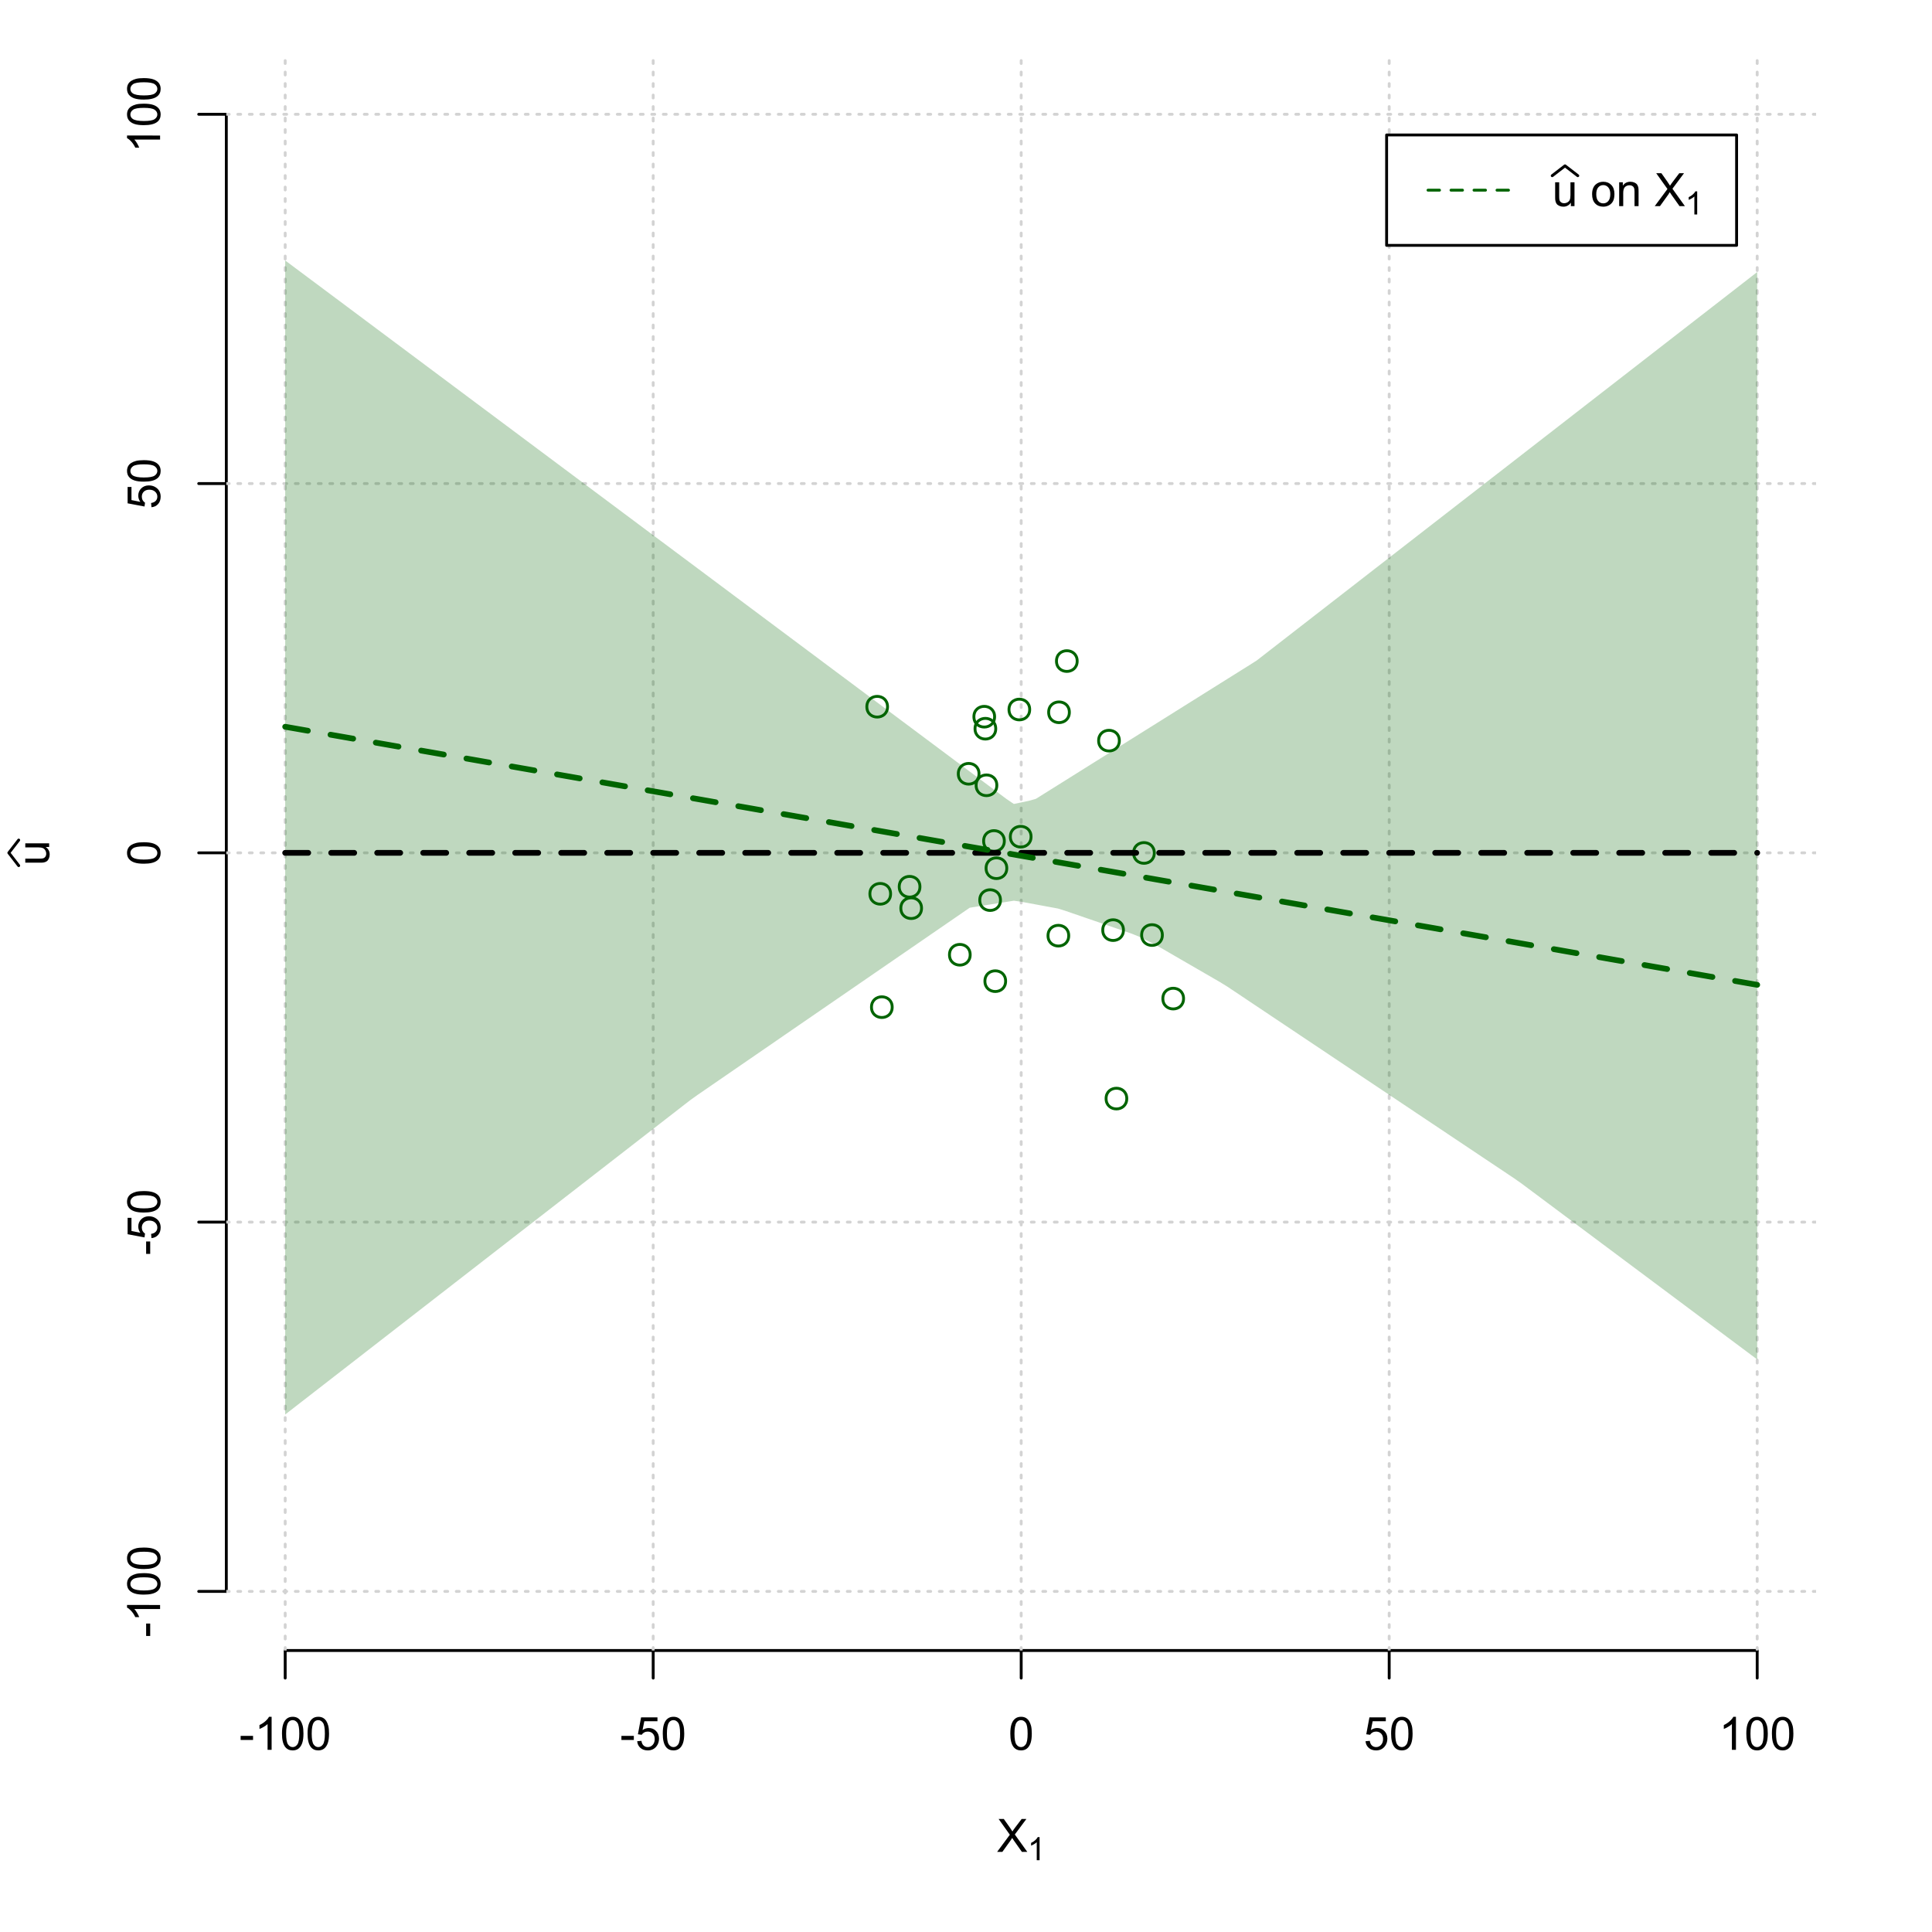 <?xml version="1.0" encoding="UTF-8"?>
<svg xmlns="http://www.w3.org/2000/svg" xmlns:xlink="http://www.w3.org/1999/xlink" width="504pt" height="504pt" viewBox="0 0 504 504" version="1.1">
<defs>
<g>
<symbol overflow="visible" id="glyph0-0">
<path style="stroke:none;" d="M 1.5 0 L 1.5 -7.5 L 7.5 -7.5 L 7.5 0 Z M 1.688 -0.188 L 7.312 -0.188 L 7.312 -7.312 L 1.688 -7.312 Z M 1.688 -0.188 "/>
</symbol>
<symbol overflow="visible" id="glyph0-1">
<path style="stroke:none;" d="M 0.055 0 L 3.375 -4.477 L 0.445 -8.59 L 1.797 -8.59 L 3.359 -6.387 C 3.68 -5.93 3.91 -5.578 4.047 -5.332 C 4.238 -5.645 4.465 -5.969 4.727 -6.312 L 6.457 -8.59 L 7.695 -8.59 L 4.676 -4.539 L 7.93 0 L 6.523 0 L 4.359 -3.062 C 4.238 -3.238 4.113 -3.43 3.984 -3.641 C 3.789 -3.324 3.652 -3.109 3.574 -2.992 L 1.418 0 Z M 0.055 0 "/>
</symbol>
<symbol overflow="visible" id="glyph0-2">
<path style="stroke:none;" d="M 0.383 -2.578 L 0.383 -3.641 L 3.621 -3.641 L 3.621 -2.578 Z M 0.383 -2.578 "/>
</symbol>
<symbol overflow="visible" id="glyph0-3">
<path style="stroke:none;" d="M 4.469 0 L 3.414 0 L 3.414 -6.719 C 3.16 -6.477 2.828 -6.234 2.414 -5.996 C 2 -5.75 1.629 -5.57 1.305 -5.449 L 1.305 -6.469 C 1.895 -6.742 2.41 -7.078 2.852 -7.477 C 3.293 -7.871 3.605 -8.254 3.789 -8.625 L 4.469 -8.625 Z M 4.469 0 "/>
</symbol>
<symbol overflow="visible" id="glyph0-4">
<path style="stroke:none;" d="M 0.5 -4.234 C 0.496 -5.246 0.602 -6.062 0.812 -6.688 C 1.02 -7.305 1.328 -7.785 1.742 -8.121 C 2.148 -8.457 2.668 -8.625 3.297 -8.625 C 3.758 -8.625 4.164 -8.531 4.512 -8.348 C 4.855 -8.16 5.141 -7.891 5.371 -7.543 C 5.594 -7.191 5.773 -6.766 5.906 -6.266 C 6.035 -5.762 6.098 -5.086 6.102 -4.234 C 6.098 -3.227 5.996 -2.414 5.789 -1.797 C 5.578 -1.176 5.266 -0.695 4.859 -0.359 C 4.445 -0.02 3.926 0.145 3.297 0.148 C 2.465 0.145 1.816 -0.148 1.348 -0.742 C 0.781 -1.457 0.496 -2.621 0.5 -4.234 Z M 1.582 -4.234 C 1.582 -2.824 1.746 -1.887 2.074 -1.418 C 2.402 -0.949 2.809 -0.715 3.297 -0.719 C 3.777 -0.715 4.184 -0.949 4.52 -1.422 C 4.848 -1.887 5.016 -2.824 5.016 -4.234 C 5.016 -5.648 4.848 -6.59 4.52 -7.055 C 4.184 -7.516 3.773 -7.746 3.289 -7.75 C 2.801 -7.746 2.414 -7.543 2.125 -7.137 C 1.762 -6.613 1.582 -5.645 1.582 -4.234 Z M 1.582 -4.234 "/>
</symbol>
<symbol overflow="visible" id="glyph0-5">
<path style="stroke:none;" d="M 0.5 -2.25 L 1.605 -2.344 C 1.684 -1.805 1.871 -1.398 2.176 -1.125 C 2.473 -0.852 2.836 -0.715 3.258 -0.719 C 3.766 -0.715 4.195 -0.906 4.547 -1.293 C 4.898 -1.672 5.074 -2.18 5.074 -2.82 C 5.074 -3.414 4.902 -3.891 4.566 -4.242 C 4.227 -4.59 3.785 -4.762 3.242 -4.766 C 2.898 -4.762 2.594 -4.684 2.32 -4.531 C 2.047 -4.375 1.832 -4.176 1.676 -3.93 L 0.688 -4.062 L 1.516 -8.473 L 5.789 -8.473 L 5.789 -7.465 L 2.359 -7.465 L 1.898 -5.156 C 2.414 -5.516 2.953 -5.695 3.523 -5.695 C 4.27 -5.695 4.902 -5.434 5.422 -4.914 C 5.934 -4.395 6.191 -3.727 6.195 -2.914 C 6.191 -2.133 5.965 -1.461 5.516 -0.898 C 4.961 -0.199 4.211 0.145 3.258 0.148 C 2.477 0.145 1.836 -0.07 1.344 -0.508 C 0.844 -0.941 0.562 -1.523 0.5 -2.25 Z M 0.5 -2.25 "/>
</symbol>
<symbol overflow="visible" id="glyph0-6">
<path style="stroke:none;" d="M 4.867 0 L 4.867 -0.914 C 4.379 -0.211 3.723 0.141 2.895 0.141 C 2.527 0.141 2.184 0.07 1.867 -0.07 C 1.547 -0.211 1.309 -0.387 1.156 -0.602 C 1 -0.812 0.895 -1.074 0.832 -1.383 C 0.785 -1.59 0.762 -1.918 0.766 -2.367 L 0.766 -6.223 L 1.82 -6.223 L 1.82 -2.773 C 1.816 -2.219 1.84 -1.848 1.887 -1.656 C 1.949 -1.379 2.09 -1.16 2.309 -1.004 C 2.523 -0.84 2.789 -0.762 3.105 -0.766 C 3.418 -0.762 3.715 -0.844 3.996 -1.008 C 4.273 -1.172 4.469 -1.391 4.586 -1.672 C 4.699 -1.949 4.758 -2.355 4.758 -2.891 L 4.758 -6.223 L 5.812 -6.223 L 5.812 0 Z M 4.867 0 "/>
</symbol>
<symbol overflow="visible" id="glyph0-7">
<path style="stroke:none;" d=""/>
</symbol>
<symbol overflow="visible" id="glyph0-8">
<path style="stroke:none;" d="M 0.398 -3.109 C 0.398 -4.262 0.719 -5.117 1.359 -5.672 C 1.895 -6.133 2.547 -6.363 3.316 -6.363 C 4.172 -6.363 4.871 -6.082 5.414 -5.52 C 5.953 -4.957 6.223 -4.184 6.227 -3.199 C 6.223 -2.398 6.102 -1.766 5.867 -1.309 C 5.625 -0.848 5.277 -0.492 4.82 -0.238 C 4.359 0.016 3.859 0.141 3.316 0.141 C 2.441 0.141 1.734 -0.137 1.203 -0.695 C 0.664 -1.254 0.398 -2.059 0.398 -3.109 Z M 1.484 -3.109 C 1.48 -2.309 1.656 -1.711 2.004 -1.32 C 2.348 -0.922 2.785 -0.727 3.316 -0.727 C 3.84 -0.727 4.273 -0.926 4.621 -1.324 C 4.969 -1.723 5.145 -2.328 5.145 -3.148 C 5.145 -3.914 4.969 -4.496 4.617 -4.895 C 4.266 -5.289 3.832 -5.488 3.316 -5.492 C 2.785 -5.488 2.348 -5.293 2.004 -4.898 C 1.656 -4.5 1.48 -3.902 1.484 -3.109 Z M 1.484 -3.109 "/>
</symbol>
<symbol overflow="visible" id="glyph0-9">
<path style="stroke:none;" d="M 0.789 0 L 0.789 -6.223 L 1.742 -6.223 L 1.742 -5.336 C 2.195 -6.02 2.855 -6.363 3.719 -6.363 C 4.09 -6.363 4.434 -6.293 4.754 -6.16 C 5.066 -6.023 5.305 -5.848 5.461 -5.633 C 5.617 -5.41 5.727 -5.152 5.789 -4.852 C 5.828 -4.656 5.848 -4.312 5.848 -3.828 L 5.848 0 L 4.793 0 L 4.793 -3.785 C 4.793 -4.215 4.75 -4.535 4.668 -4.75 C 4.586 -4.961 4.441 -5.129 4.234 -5.258 C 4.023 -5.383 3.777 -5.449 3.5 -5.449 C 3.047 -5.449 2.66 -5.305 2.332 -5.02 C 2.004 -4.734 1.84 -4.195 1.844 -3.398 L 1.844 0 Z M 0.789 0 "/>
</symbol>
<symbol overflow="visible" id="glyph1-0">
<path style="stroke:none;" d="M 1.051 0 L 1.051 -5.25 L 5.25 -5.25 L 5.25 0 Z M 1.18 -0.133 L 5.117 -0.133 L 5.117 -5.117 L 1.18 -5.117 Z M 1.18 -0.133 "/>
</symbol>
<symbol overflow="visible" id="glyph1-1">
<path style="stroke:none;" d="M 3.129 0 L 2.391 0 L 2.391 -4.703 C 2.211 -4.531 1.977 -4.363 1.691 -4.195 C 1.398 -4.023 1.141 -3.895 0.914 -3.812 L 0.914 -4.527 C 1.328 -4.719 1.688 -4.953 1.996 -5.234 C 2.305 -5.508 2.523 -5.777 2.652 -6.039 L 3.129 -6.039 Z M 3.129 0 "/>
</symbol>
<symbol overflow="visible" id="glyph2-0">
<path style="stroke:none;" d="M 0 -1.5 L -7.5 -1.5 L -7.5 -7.5 L 0 -7.5 Z M -0.188 -1.688 L -0.188 -7.312 L -7.312 -7.312 L -7.312 -1.688 Z M -0.188 -1.688 "/>
</symbol>
<symbol overflow="visible" id="glyph2-1">
<path style="stroke:none;" d="M 0 -4.867 L -0.914 -4.867 C -0.211 -4.379 0.141 -3.723 0.141 -2.895 C 0.141 -2.527 0.07 -2.184 -0.07 -1.867 C -0.211 -1.547 -0.387 -1.309 -0.598 -1.156 C -0.809 -1 -1.07 -0.895 -1.383 -0.832 C -1.59 -0.789 -1.918 -0.766 -2.367 -0.77 L -6.223 -0.77 L -6.223 -1.824 L -2.773 -1.824 C -2.219 -1.82 -1.848 -1.844 -1.656 -1.887 C -1.379 -1.949 -1.16 -2.09 -1.004 -2.309 C -0.84 -2.523 -0.762 -2.789 -0.766 -3.105 C -0.762 -3.418 -0.844 -3.715 -1.008 -3.996 C -1.172 -4.273 -1.391 -4.469 -1.672 -4.586 C -1.945 -4.699 -2.352 -4.758 -2.887 -4.758 L -6.223 -4.758 L -6.223 -5.812 L 0 -5.812 Z M 0 -4.867 "/>
</symbol>
<symbol overflow="visible" id="glyph2-2">
<path style="stroke:none;" d="M -2.578 -0.383 L -3.641 -0.383 L -3.641 -3.621 L -2.578 -3.621 Z M -2.578 -0.383 "/>
</symbol>
<symbol overflow="visible" id="glyph2-3">
<path style="stroke:none;" d="M 0 -4.469 L 0 -3.414 L -6.719 -3.418 C -6.477 -3.16 -6.234 -2.828 -5.996 -2.418 C -5.75 -2.004 -5.57 -1.633 -5.449 -1.309 L -6.469 -1.309 C -6.742 -1.895 -7.078 -2.41 -7.477 -2.852 C -7.871 -3.293 -8.254 -3.605 -8.625 -3.793 L -8.625 -4.473 Z M 0 -4.469 "/>
</symbol>
<symbol overflow="visible" id="glyph2-4">
<path style="stroke:none;" d="M -4.234 -0.5 C -5.246 -0.496 -6.062 -0.602 -6.688 -0.812 C -7.305 -1.02 -7.785 -1.328 -8.121 -1.742 C -8.457 -2.152 -8.625 -2.672 -8.625 -3.301 C -8.625 -3.758 -8.531 -4.164 -8.348 -4.512 C -8.16 -4.859 -7.891 -5.145 -7.543 -5.371 C -7.191 -5.594 -6.766 -5.773 -6.266 -5.906 C -5.762 -6.035 -5.086 -6.098 -4.234 -6.102 C -3.223 -6.098 -2.41 -5.996 -1.793 -5.789 C -1.176 -5.578 -0.695 -5.266 -0.359 -4.859 C -0.02 -4.445 0.145 -3.926 0.148 -3.297 C 0.145 -2.465 -0.148 -1.816 -0.742 -1.348 C -1.457 -0.781 -2.621 -0.496 -4.234 -0.5 Z M -4.234 -1.582 C -2.824 -1.582 -1.887 -1.746 -1.418 -2.074 C -0.949 -2.402 -0.715 -2.809 -0.719 -3.297 C -0.715 -3.777 -0.949 -4.184 -1.422 -4.52 C -1.887 -4.848 -2.824 -5.016 -4.234 -5.016 C -5.648 -5.016 -6.59 -4.848 -7.055 -4.52 C -7.516 -4.188 -7.746 -3.777 -7.75 -3.289 C -7.746 -2.801 -7.543 -2.414 -7.137 -2.129 C -6.613 -1.762 -5.645 -1.582 -4.234 -1.582 Z M -4.234 -1.582 "/>
</symbol>
<symbol overflow="visible" id="glyph2-5">
<path style="stroke:none;" d="M -2.25 -0.5 L -2.344 -1.605 C -1.805 -1.684 -1.398 -1.871 -1.125 -2.176 C -0.852 -2.473 -0.715 -2.836 -0.719 -3.258 C -0.715 -3.766 -0.906 -4.195 -1.293 -4.547 C -1.672 -4.898 -2.18 -5.074 -2.816 -5.074 C -3.414 -5.074 -3.891 -4.902 -4.242 -4.566 C -4.59 -4.227 -4.762 -3.785 -4.766 -3.242 C -4.762 -2.898 -4.684 -2.594 -4.531 -2.32 C -4.375 -2.047 -4.176 -1.832 -3.93 -1.676 L -4.062 -0.688 L -8.473 -1.52 L -8.473 -5.789 L -7.465 -5.789 L -7.465 -2.363 L -5.156 -1.898 C -5.516 -2.414 -5.695 -2.953 -5.695 -3.523 C -5.695 -4.27 -5.434 -4.902 -4.914 -5.422 C -4.395 -5.934 -3.727 -6.191 -2.91 -6.195 C -2.133 -6.191 -1.461 -5.965 -0.895 -5.516 C -0.199 -4.961 0.145 -4.211 0.148 -3.258 C 0.145 -2.477 -0.07 -1.836 -0.508 -1.344 C -0.941 -0.848 -1.523 -0.566 -2.25 -0.5 Z M -2.25 -0.5 "/>
</symbol>
</g>
<clipPath id="clip1">
  <path d="M 74 14.398 L 75 14.398 L 75 430.559 L 74 430.559 Z M 74 14.398 "/>
</clipPath>
<clipPath id="clip2">
  <path d="M 170 14.398 L 171 14.398 L 171 430.559 L 170 430.559 Z M 170 14.398 "/>
</clipPath>
<clipPath id="clip3">
  <path d="M 266 14.398 L 267 14.398 L 267 430.559 L 266 430.559 Z M 266 14.398 "/>
</clipPath>
<clipPath id="clip4">
  <path d="M 362 14.398 L 363 14.398 L 363 430.559 L 362 430.559 Z M 362 14.398 "/>
</clipPath>
<clipPath id="clip5">
  <path d="M 458 14.398 L 459 14.398 L 459 430.559 L 458 430.559 Z M 458 14.398 "/>
</clipPath>
<clipPath id="clip6">
  <path d="M 59.039 414 L 473.758 414 L 473.758 416 L 59.039 416 Z M 59.039 414 "/>
</clipPath>
<clipPath id="clip7">
  <path d="M 59.039 318 L 473.758 318 L 473.758 320 L 59.039 320 Z M 59.039 318 "/>
</clipPath>
<clipPath id="clip8">
  <path d="M 59.039 222 L 473.758 222 L 473.758 223 L 59.039 223 Z M 59.039 222 "/>
</clipPath>
<clipPath id="clip9">
  <path d="M 59.039 125 L 473.758 125 L 473.758 127 L 59.039 127 Z M 59.039 125 "/>
</clipPath>
<clipPath id="clip10">
  <path d="M 59.039 29 L 473.758 29 L 473.758 31 L 59.039 31 Z M 59.039 29 "/>
</clipPath>
</defs>
<g id="surface3396">
<rect x="0" y="0" width="504" height="504" style="fill:rgb(100%,100%,100%);fill-opacity:1;stroke:none;"/>
<g style="fill:rgb(0%,0%,0%);fill-opacity:1;">
  <use xlink:href="#glyph0-1" x="260.062" y="483.102"/>
</g>
<g style="fill:rgb(0%,0%,0%);fill-opacity:1;">
  <use xlink:href="#glyph1-1" x="268.066" y="485.281"/>
</g>
<g style="fill:rgb(0%,0%,0%);fill-opacity:1;">
  <use xlink:href="#glyph2-1" x="12.82" y="225.816"/>
</g>
<path style="fill:none;stroke-width:0.75;stroke-linecap:round;stroke-linejoin:round;stroke:rgb(0%,0%,0%);stroke-opacity:1;stroke-miterlimit:10;" d="M 4.879 225.816 L 2.301 222.48 L 4.879 219.145 "/>
<path style="fill:none;stroke-width:0.75;stroke-linecap:round;stroke-linejoin:round;stroke:rgb(0%,0%,0%);stroke-opacity:1;stroke-miterlimit:10;" d="M 74.398 430.559 L 458.398 430.559 "/>
<path style="fill:none;stroke-width:0.75;stroke-linecap:round;stroke-linejoin:round;stroke:rgb(0%,0%,0%);stroke-opacity:1;stroke-miterlimit:10;" d="M 74.398 430.559 L 74.398 437.762 "/>
<path style="fill:none;stroke-width:0.75;stroke-linecap:round;stroke-linejoin:round;stroke:rgb(0%,0%,0%);stroke-opacity:1;stroke-miterlimit:10;" d="M 170.398 430.559 L 170.398 437.762 "/>
<path style="fill:none;stroke-width:0.75;stroke-linecap:round;stroke-linejoin:round;stroke:rgb(0%,0%,0%);stroke-opacity:1;stroke-miterlimit:10;" d="M 266.398 430.559 L 266.398 437.762 "/>
<path style="fill:none;stroke-width:0.75;stroke-linecap:round;stroke-linejoin:round;stroke:rgb(0%,0%,0%);stroke-opacity:1;stroke-miterlimit:10;" d="M 362.398 430.559 L 362.398 437.762 "/>
<path style="fill:none;stroke-width:0.75;stroke-linecap:round;stroke-linejoin:round;stroke:rgb(0%,0%,0%);stroke-opacity:1;stroke-miterlimit:10;" d="M 458.398 430.559 L 458.398 437.762 "/>
<g style="fill:rgb(0%,0%,0%);fill-opacity:1;">
  <use xlink:href="#glyph0-2" x="62.391" y="456.48"/>
  <use xlink:href="#glyph0-3" x="66.387" y="456.48"/>
  <use xlink:href="#glyph0-4" x="73.061" y="456.48"/>
  <use xlink:href="#glyph0-4" x="79.734" y="456.48"/>
</g>
<g style="fill:rgb(0%,0%,0%);fill-opacity:1;">
  <use xlink:href="#glyph0-2" x="161.727" y="456.48"/>
  <use xlink:href="#glyph0-5" x="165.723" y="456.48"/>
  <use xlink:href="#glyph0-4" x="172.396" y="456.48"/>
</g>
<g style="fill:rgb(0%,0%,0%);fill-opacity:1;">
  <use xlink:href="#glyph0-4" x="263.062" y="456.48"/>
</g>
<g style="fill:rgb(0%,0%,0%);fill-opacity:1;">
  <use xlink:href="#glyph0-5" x="355.727" y="456.48"/>
  <use xlink:href="#glyph0-4" x="362.4" y="456.48"/>
</g>
<g style="fill:rgb(0%,0%,0%);fill-opacity:1;">
  <use xlink:href="#glyph0-3" x="448.387" y="456.48"/>
  <use xlink:href="#glyph0-4" x="455.061" y="456.48"/>
  <use xlink:href="#glyph0-4" x="461.734" y="456.48"/>
</g>
<path style="fill:none;stroke-width:0.75;stroke-linecap:round;stroke-linejoin:round;stroke:rgb(0%,0%,0%);stroke-opacity:1;stroke-miterlimit:10;" d="M 59.039 415.148 L 59.039 29.812 "/>
<path style="fill:none;stroke-width:0.75;stroke-linecap:round;stroke-linejoin:round;stroke:rgb(0%,0%,0%);stroke-opacity:1;stroke-miterlimit:10;" d="M 59.039 415.148 L 51.84 415.148 "/>
<path style="fill:none;stroke-width:0.75;stroke-linecap:round;stroke-linejoin:round;stroke:rgb(0%,0%,0%);stroke-opacity:1;stroke-miterlimit:10;" d="M 59.039 318.812 L 51.84 318.812 "/>
<path style="fill:none;stroke-width:0.75;stroke-linecap:round;stroke-linejoin:round;stroke:rgb(0%,0%,0%);stroke-opacity:1;stroke-miterlimit:10;" d="M 59.039 222.48 L 51.84 222.48 "/>
<path style="fill:none;stroke-width:0.75;stroke-linecap:round;stroke-linejoin:round;stroke:rgb(0%,0%,0%);stroke-opacity:1;stroke-miterlimit:10;" d="M 59.039 126.148 L 51.84 126.148 "/>
<path style="fill:none;stroke-width:0.75;stroke-linecap:round;stroke-linejoin:round;stroke:rgb(0%,0%,0%);stroke-opacity:1;stroke-miterlimit:10;" d="M 59.039 29.812 L 51.84 29.812 "/>
<g style="fill:rgb(0%,0%,0%);fill-opacity:1;">
  <use xlink:href="#glyph2-2" x="41.762" y="427.156"/>
  <use xlink:href="#glyph2-3" x="41.762" y="423.16"/>
  <use xlink:href="#glyph2-4" x="41.762" y="416.486"/>
  <use xlink:href="#glyph2-4" x="41.762" y="409.812"/>
</g>
<g style="fill:rgb(0%,0%,0%);fill-opacity:1;">
  <use xlink:href="#glyph2-2" x="41.762" y="327.484"/>
  <use xlink:href="#glyph2-5" x="41.762" y="323.488"/>
  <use xlink:href="#glyph2-4" x="41.762" y="316.814"/>
</g>
<g style="fill:rgb(0%,0%,0%);fill-opacity:1;">
  <use xlink:href="#glyph2-4" x="41.762" y="225.816"/>
</g>
<g style="fill:rgb(0%,0%,0%);fill-opacity:1;">
  <use xlink:href="#glyph2-5" x="41.762" y="132.82"/>
  <use xlink:href="#glyph2-4" x="41.762" y="126.146"/>
</g>
<g style="fill:rgb(0%,0%,0%);fill-opacity:1;">
  <use xlink:href="#glyph2-3" x="41.762" y="39.824"/>
  <use xlink:href="#glyph2-4" x="41.762" y="33.15"/>
  <use xlink:href="#glyph2-4" x="41.762" y="26.477"/>
</g>
<g clip-path="url(#clip1)" clip-rule="nonzero">
<path style="fill:none;stroke-width:0.75;stroke-linecap:round;stroke-linejoin:round;stroke:rgb(82.745%,82.745%,82.745%);stroke-opacity:1;stroke-dasharray:0.75,2.25;stroke-miterlimit:10;" d="M 74.398 430.559 L 74.398 14.398 "/>
</g>
<g clip-path="url(#clip2)" clip-rule="nonzero">
<path style="fill:none;stroke-width:0.75;stroke-linecap:round;stroke-linejoin:round;stroke:rgb(82.745%,82.745%,82.745%);stroke-opacity:1;stroke-dasharray:0.75,2.25;stroke-miterlimit:10;" d="M 170.398 430.559 L 170.398 14.398 "/>
</g>
<g clip-path="url(#clip3)" clip-rule="nonzero">
<path style="fill:none;stroke-width:0.75;stroke-linecap:round;stroke-linejoin:round;stroke:rgb(82.745%,82.745%,82.745%);stroke-opacity:1;stroke-dasharray:0.75,2.25;stroke-miterlimit:10;" d="M 266.398 430.559 L 266.398 14.398 "/>
</g>
<g clip-path="url(#clip4)" clip-rule="nonzero">
<path style="fill:none;stroke-width:0.75;stroke-linecap:round;stroke-linejoin:round;stroke:rgb(82.745%,82.745%,82.745%);stroke-opacity:1;stroke-dasharray:0.75,2.25;stroke-miterlimit:10;" d="M 362.398 430.559 L 362.398 14.398 "/>
</g>
<g clip-path="url(#clip5)" clip-rule="nonzero">
<path style="fill:none;stroke-width:0.75;stroke-linecap:round;stroke-linejoin:round;stroke:rgb(82.745%,82.745%,82.745%);stroke-opacity:1;stroke-dasharray:0.75,2.25;stroke-miterlimit:10;" d="M 458.398 430.559 L 458.398 14.398 "/>
</g>
<g clip-path="url(#clip6)" clip-rule="nonzero">
<path style="fill:none;stroke-width:0.75;stroke-linecap:round;stroke-linejoin:round;stroke:rgb(82.745%,82.745%,82.745%);stroke-opacity:1;stroke-dasharray:0.75,2.25;stroke-miterlimit:10;" d="M 59.039 415.148 L 473.762 415.148 "/>
</g>
<g clip-path="url(#clip7)" clip-rule="nonzero">
<path style="fill:none;stroke-width:0.75;stroke-linecap:round;stroke-linejoin:round;stroke:rgb(82.745%,82.745%,82.745%);stroke-opacity:1;stroke-dasharray:0.75,2.25;stroke-miterlimit:10;" d="M 59.039 318.812 L 473.762 318.812 "/>
</g>
<g clip-path="url(#clip8)" clip-rule="nonzero">
<path style="fill:none;stroke-width:0.75;stroke-linecap:round;stroke-linejoin:round;stroke:rgb(82.745%,82.745%,82.745%);stroke-opacity:1;stroke-dasharray:0.75,2.25;stroke-miterlimit:10;" d="M 59.039 222.48 L 473.762 222.48 "/>
</g>
<g clip-path="url(#clip9)" clip-rule="nonzero">
<path style="fill:none;stroke-width:0.75;stroke-linecap:round;stroke-linejoin:round;stroke:rgb(82.745%,82.745%,82.745%);stroke-opacity:1;stroke-dasharray:0.75,2.25;stroke-miterlimit:10;" d="M 59.039 126.148 L 473.762 126.148 "/>
</g>
<g clip-path="url(#clip10)" clip-rule="nonzero">
<path style="fill:none;stroke-width:0.75;stroke-linecap:round;stroke-linejoin:round;stroke:rgb(82.745%,82.745%,82.745%);stroke-opacity:1;stroke-dasharray:0.75,2.25;stroke-miterlimit:10;" d="M 59.039 29.812 L 473.762 29.812 "/>
</g>
<path style=" stroke:none;fill-rule:nonzero;fill:rgb(0%,39.216%,0%);fill-opacity:0.251;" d="M 74.398 29.812 L 74.398 67.953 L 76.32 69.387 L 78.238 70.82 L 80.16 72.254 L 82.078 73.684 L 85.922 76.551 L 87.84 77.984 L 89.762 79.418 L 91.68 80.852 L 93.602 82.285 L 95.52 83.719 L 97.441 85.152 L 99.359 86.586 L 101.281 88.02 L 103.199 89.453 L 105.121 90.887 L 107.039 92.32 L 108.961 93.754 L 110.879 95.188 L 112.801 96.621 L 114.719 98.055 L 116.641 99.488 L 118.559 100.922 L 120.48 102.355 L 122.398 103.789 L 124.32 105.223 L 126.238 106.656 L 128.16 108.086 L 130.078 109.52 L 133.922 112.387 L 135.84 113.82 L 137.762 115.254 L 139.68 116.688 L 141.602 118.121 L 143.52 119.555 L 145.441 120.988 L 147.359 122.422 L 149.281 123.855 L 151.199 125.289 L 153.121 126.723 L 155.039 128.156 L 156.961 129.59 L 158.879 131.023 L 160.801 132.457 L 162.719 133.891 L 164.641 135.324 L 166.559 136.758 L 168.48 138.191 L 170.398 139.625 L 172.32 141.059 L 174.238 142.488 L 176.16 143.922 L 178.078 145.355 L 181.922 148.223 L 183.84 149.656 L 185.762 151.09 L 187.68 152.523 L 189.602 153.957 L 191.52 155.391 L 193.441 156.824 L 195.359 158.258 L 197.281 159.691 L 199.199 161.125 L 201.121 162.559 L 203.039 163.992 L 204.961 165.426 L 206.879 166.859 L 208.801 168.293 L 210.719 169.727 L 212.641 171.16 L 214.559 172.594 L 216.48 174.027 L 218.398 175.461 L 220.32 176.891 L 222.238 178.324 L 224.16 179.758 L 226.078 181.191 L 229.922 184.059 L 231.84 185.492 L 233.762 186.926 L 235.68 188.359 L 237.602 189.793 L 239.52 191.227 L 241.441 192.66 L 243.359 194.094 L 245.281 195.527 L 247.199 196.961 L 249.121 198.395 L 251.039 199.828 L 252.961 201.262 L 254.879 202.695 L 256.801 204.129 L 258.719 205.562 L 260.641 206.996 L 262.559 208.43 L 264.48 209.73 L 266.398 209.332 L 268.32 208.93 L 270.238 208.391 L 272.16 207.188 L 274.078 205.984 L 276 204.785 L 277.922 203.582 L 279.84 202.379 L 281.762 201.176 L 283.68 199.973 L 285.602 198.77 L 287.52 197.57 L 289.441 196.367 L 291.359 195.164 L 293.281 193.961 L 295.199 192.758 L 297.121 191.555 L 299.039 190.352 L 300.961 189.152 L 302.879 187.949 L 304.801 186.746 L 306.719 185.543 L 308.641 184.34 L 310.559 183.137 L 312.48 181.938 L 314.398 180.734 L 316.32 179.531 L 318.238 178.328 L 320.16 177.125 L 322.078 175.922 L 324 174.723 L 325.922 173.52 L 327.84 172.301 L 329.762 170.809 L 331.68 169.32 L 333.602 167.828 L 335.52 166.34 L 337.441 164.848 L 339.359 163.359 L 341.281 161.871 L 343.199 160.379 L 345.121 158.891 L 347.039 157.398 L 348.961 155.91 L 350.879 154.418 L 352.801 152.93 L 354.719 151.438 L 356.641 149.949 L 358.559 148.457 L 360.48 146.969 L 362.398 145.477 L 364.32 143.988 L 366.238 142.496 L 368.16 141.008 L 370.078 139.516 L 372 138.027 L 373.922 136.535 L 375.84 135.047 L 377.762 133.555 L 379.68 132.066 L 381.602 130.574 L 383.52 129.086 L 385.441 127.594 L 387.359 126.105 L 389.281 124.613 L 391.199 123.125 L 393.121 121.637 L 395.039 120.145 L 396.961 118.656 L 398.879 117.164 L 400.801 115.676 L 402.719 114.184 L 404.641 112.695 L 406.559 111.203 L 408.48 109.715 L 410.398 108.223 L 412.32 106.734 L 414.238 105.242 L 416.16 103.754 L 418.078 102.262 L 420 100.773 L 421.922 99.281 L 423.84 97.793 L 425.762 96.301 L 427.68 94.812 L 429.602 93.32 L 431.52 91.832 L 433.441 90.34 L 435.359 88.852 L 437.281 87.359 L 439.199 85.871 L 441.121 84.379 L 443.039 82.891 L 444.961 81.402 L 446.879 79.91 L 448.801 78.422 L 450.719 76.93 L 452.641 75.441 L 454.559 73.949 L 456.48 72.461 L 458.398 70.969 L 458.398 29.812 L 458.398 415.148 L 458.398 354.637 L 456.48 353.203 L 454.559 351.77 L 452.641 350.336 L 450.719 348.906 L 448.801 347.473 L 446.879 346.039 L 444.961 344.605 L 443.039 343.172 L 441.121 341.738 L 439.199 340.305 L 437.281 338.871 L 435.359 337.438 L 433.441 336.004 L 431.52 334.57 L 429.602 333.137 L 427.68 331.703 L 425.762 330.27 L 423.84 328.836 L 421.922 327.402 L 418.078 324.535 L 416.16 323.102 L 414.238 321.668 L 412.32 320.234 L 410.398 318.801 L 408.48 317.367 L 406.559 315.934 L 404.641 314.504 L 402.719 313.07 L 400.801 311.637 L 398.879 310.203 L 396.961 308.77 L 395.039 307.422 L 393.121 306.137 L 391.199 304.855 L 389.281 303.57 L 387.359 302.289 L 385.441 301.004 L 383.52 299.723 L 381.602 298.438 L 379.68 297.152 L 377.762 295.871 L 375.84 294.586 L 373.922 293.305 L 372 292.02 L 370.078 290.738 L 368.16 289.453 L 366.238 288.172 L 364.32 286.887 L 362.398 285.602 L 360.48 284.32 L 358.559 283.035 L 356.641 281.754 L 354.719 280.469 L 352.801 279.188 L 350.879 277.902 L 348.961 276.621 L 347.039 275.336 L 345.121 274.051 L 343.199 272.77 L 341.281 271.484 L 339.359 270.203 L 337.441 268.918 L 335.52 267.637 L 333.602 266.352 L 331.68 265.07 L 329.762 263.785 L 327.84 262.5 L 325.922 261.219 L 324 259.934 L 322.078 258.652 L 320.16 257.367 L 318.238 256.188 L 316.32 255.078 L 314.398 253.965 L 312.48 252.852 L 310.559 251.742 L 308.641 250.629 L 306.719 249.52 L 304.801 248.406 L 302.879 247.293 L 300.961 246.23 L 299.039 245.281 L 297.121 244.332 L 295.199 243.555 L 293.281 242.895 L 291.359 242.234 L 289.441 241.574 L 287.52 240.914 L 285.602 240.25 L 283.68 239.59 L 281.762 238.93 L 279.84 238.27 L 277.922 237.609 L 276 237.012 L 274.078 236.656 L 272.16 236.301 L 270.238 235.945 L 268.32 235.59 L 266.398 235.234 L 264.48 234.969 L 262.559 235.277 L 260.641 235.582 L 258.719 235.887 L 256.801 236.191 L 254.879 236.496 L 252.961 236.805 L 251.039 238.125 L 249.121 239.445 L 247.199 240.766 L 245.281 242.086 L 243.359 243.406 L 241.441 244.727 L 239.52 246.047 L 237.602 247.367 L 235.68 248.688 L 233.762 250.008 L 231.84 251.328 L 229.922 252.648 L 228 253.969 L 226.078 255.293 L 224.16 256.613 L 222.238 257.934 L 220.32 259.254 L 218.398 260.574 L 216.48 261.895 L 214.559 263.215 L 212.641 264.535 L 210.719 265.855 L 208.801 267.176 L 206.879 268.496 L 204.961 269.816 L 203.039 271.137 L 201.121 272.461 L 199.199 273.781 L 197.281 275.102 L 195.359 276.422 L 193.441 277.742 L 191.52 279.062 L 189.602 280.383 L 187.68 281.703 L 185.762 283.023 L 183.84 284.344 L 181.922 285.664 L 180 287.043 L 178.078 288.531 L 176.16 290.023 L 174.238 291.512 L 172.32 293.004 L 170.398 294.492 L 168.48 295.984 L 166.559 297.473 L 164.641 298.965 L 162.719 300.453 L 160.801 301.945 L 158.879 303.434 L 156.961 304.926 L 155.039 306.414 L 153.121 307.906 L 151.199 309.395 L 149.281 310.887 L 147.359 312.375 L 145.441 313.867 L 143.52 315.355 L 141.602 316.848 L 139.68 318.336 L 137.762 319.828 L 135.84 321.316 L 133.922 322.805 L 132 324.297 L 130.078 325.785 L 128.16 327.277 L 126.238 328.766 L 124.32 330.258 L 122.398 331.746 L 120.48 333.238 L 118.559 334.727 L 116.641 336.219 L 114.719 337.707 L 112.801 339.199 L 110.879 340.688 L 108.961 342.18 L 107.039 343.668 L 105.121 345.16 L 103.199 346.648 L 101.281 348.141 L 99.359 349.629 L 97.441 351.121 L 95.52 352.609 L 93.602 354.102 L 91.68 355.59 L 89.762 357.082 L 87.84 358.57 L 85.922 360.062 L 82.078 363.039 L 80.16 364.531 L 78.238 366.02 L 76.32 367.512 L 74.398 369 L 74.398 415.148 Z M 74.398 29.812 "/>
<path style="fill:none;stroke-width:0.75;stroke-linecap:round;stroke-linejoin:round;stroke:rgb(0%,39.216%,0%);stroke-opacity:1;stroke-miterlimit:10;" d="M 303.223 243.926 C 303.223 247.527 297.82 247.527 297.82 243.926 C 297.82 240.324 303.223 240.324 303.223 243.926 "/>
<path style="fill:none;stroke-width:0.75;stroke-linecap:round;stroke-linejoin:round;stroke:rgb(0%,39.216%,0%);stroke-opacity:1;stroke-miterlimit:10;" d="M 232.746 262.734 C 232.746 266.336 227.344 266.336 227.344 262.734 C 227.344 259.137 232.746 259.137 232.746 262.734 "/>
<path style="fill:none;stroke-width:0.75;stroke-linecap:round;stroke-linejoin:round;stroke:rgb(0%,39.216%,0%);stroke-opacity:1;stroke-miterlimit:10;" d="M 260.043 204.859 C 260.043 208.461 254.641 208.461 254.641 204.859 C 254.641 201.262 260.043 201.262 260.043 204.859 "/>
<path style="fill:none;stroke-width:0.75;stroke-linecap:round;stroke-linejoin:round;stroke:rgb(0%,39.216%,0%);stroke-opacity:1;stroke-miterlimit:10;" d="M 281.004 172.453 C 281.004 176.051 275.602 176.051 275.602 172.453 C 275.602 168.852 281.004 168.852 281.004 172.453 "/>
<path style="fill:none;stroke-width:0.75;stroke-linecap:round;stroke-linejoin:round;stroke:rgb(0%,39.216%,0%);stroke-opacity:1;stroke-miterlimit:10;" d="M 293.941 286.586 C 293.941 290.188 288.543 290.188 288.543 286.586 C 288.543 282.988 293.941 282.988 293.941 286.586 "/>
<path style="fill:none;stroke-width:0.75;stroke-linecap:round;stroke-linejoin:round;stroke:rgb(0%,39.216%,0%);stroke-opacity:1;stroke-miterlimit:10;" d="M 301.121 222.512 C 301.121 226.113 295.723 226.113 295.723 222.512 C 295.723 218.91 301.121 218.91 301.121 222.512 "/>
<path style="fill:none;stroke-width:0.75;stroke-linecap:round;stroke-linejoin:round;stroke:rgb(0%,39.216%,0%);stroke-opacity:1;stroke-miterlimit:10;" d="M 240.402 236.918 C 240.402 240.516 235.004 240.516 235.004 236.918 C 235.004 233.316 240.402 233.316 240.402 236.918 "/>
<path style="fill:none;stroke-width:0.75;stroke-linecap:round;stroke-linejoin:round;stroke:rgb(0%,39.216%,0%);stroke-opacity:1;stroke-miterlimit:10;" d="M 278.961 185.812 C 278.961 189.41 273.562 189.41 273.562 185.812 C 273.562 182.211 278.961 182.211 278.961 185.812 "/>
<path style="fill:none;stroke-width:0.75;stroke-linecap:round;stroke-linejoin:round;stroke:rgb(0%,39.216%,0%);stroke-opacity:1;stroke-miterlimit:10;" d="M 292 193.211 C 292 196.812 286.598 196.812 286.598 193.211 C 286.598 189.613 292 189.613 292 193.211 "/>
<path style="fill:none;stroke-width:0.75;stroke-linecap:round;stroke-linejoin:round;stroke:rgb(0%,39.216%,0%);stroke-opacity:1;stroke-miterlimit:10;" d="M 253.09 249.07 C 253.09 252.668 247.691 252.668 247.691 249.07 C 247.691 245.469 253.09 245.469 253.09 249.07 "/>
<path style="fill:none;stroke-width:0.75;stroke-linecap:round;stroke-linejoin:round;stroke:rgb(0%,39.216%,0%);stroke-opacity:1;stroke-miterlimit:10;" d="M 239.984 231.324 C 239.984 234.926 234.582 234.926 234.582 231.324 C 234.582 227.727 239.984 227.727 239.984 231.324 "/>
<path style="fill:none;stroke-width:0.75;stroke-linecap:round;stroke-linejoin:round;stroke:rgb(0%,39.216%,0%);stroke-opacity:1;stroke-miterlimit:10;" d="M 232.328 233.172 C 232.328 236.77 226.93 236.77 226.93 233.172 C 226.93 229.57 232.328 229.57 232.328 233.172 "/>
<path style="fill:none;stroke-width:0.75;stroke-linecap:round;stroke-linejoin:round;stroke:rgb(0%,39.216%,0%);stroke-opacity:1;stroke-miterlimit:10;" d="M 268.973 218.27 C 268.973 221.871 263.57 221.871 263.57 218.27 C 263.57 214.672 268.973 214.672 268.973 218.27 "/>
<path style="fill:none;stroke-width:0.75;stroke-linecap:round;stroke-linejoin:round;stroke:rgb(0%,39.216%,0%);stroke-opacity:1;stroke-miterlimit:10;" d="M 278.797 244.09 C 278.797 247.691 273.395 247.691 273.395 244.09 C 273.395 240.492 278.797 240.492 278.797 244.09 "/>
<path style="fill:none;stroke-width:0.75;stroke-linecap:round;stroke-linejoin:round;stroke:rgb(0%,39.216%,0%);stroke-opacity:1;stroke-miterlimit:10;" d="M 308.754 260.504 C 308.754 264.102 303.355 264.102 303.355 260.504 C 303.355 256.902 308.754 256.902 308.754 260.504 "/>
<path style="fill:none;stroke-width:0.75;stroke-linecap:round;stroke-linejoin:round;stroke:rgb(0%,39.216%,0%);stroke-opacity:1;stroke-miterlimit:10;" d="M 259.461 186.969 C 259.461 190.566 254.062 190.566 254.062 186.969 C 254.062 183.367 259.461 183.367 259.461 186.969 "/>
<path style="fill:none;stroke-width:0.75;stroke-linecap:round;stroke-linejoin:round;stroke:rgb(0%,39.216%,0%);stroke-opacity:1;stroke-miterlimit:10;" d="M 268.613 185.094 C 268.613 188.691 263.215 188.691 263.215 185.094 C 263.215 181.492 268.613 181.492 268.613 185.094 "/>
<path style="fill:none;stroke-width:0.75;stroke-linecap:round;stroke-linejoin:round;stroke:rgb(0%,39.216%,0%);stroke-opacity:1;stroke-miterlimit:10;" d="M 255.395 201.855 C 255.395 205.457 249.992 205.457 249.992 201.855 C 249.992 198.258 255.395 198.258 255.395 201.855 "/>
<path style="fill:none;stroke-width:0.75;stroke-linecap:round;stroke-linejoin:round;stroke:rgb(0%,39.216%,0%);stroke-opacity:1;stroke-miterlimit:10;" d="M 262 219.391 C 262 222.988 256.598 222.988 256.598 219.391 C 256.598 215.789 262 215.789 262 219.391 "/>
<path style="fill:none;stroke-width:0.75;stroke-linecap:round;stroke-linejoin:round;stroke:rgb(0%,39.216%,0%);stroke-opacity:1;stroke-miterlimit:10;" d="M 260.992 234.812 C 260.992 238.41 255.59 238.41 255.59 234.812 C 255.59 231.211 260.992 231.211 260.992 234.812 "/>
<path style="fill:none;stroke-width:0.75;stroke-linecap:round;stroke-linejoin:round;stroke:rgb(0%,39.216%,0%);stroke-opacity:1;stroke-miterlimit:10;" d="M 262.336 255.953 C 262.336 259.555 256.934 259.555 256.934 255.953 C 256.934 252.355 262.336 252.355 262.336 255.953 "/>
<path style="fill:none;stroke-width:0.75;stroke-linecap:round;stroke-linejoin:round;stroke:rgb(0%,39.216%,0%);stroke-opacity:1;stroke-miterlimit:10;" d="M 262.641 226.488 C 262.641 230.09 257.238 230.09 257.238 226.488 C 257.238 222.891 262.641 222.891 262.641 226.488 "/>
<path style="fill:none;stroke-width:0.75;stroke-linecap:round;stroke-linejoin:round;stroke:rgb(0%,39.216%,0%);stroke-opacity:1;stroke-miterlimit:10;" d="M 231.531 184.363 C 231.531 187.961 226.133 187.961 226.133 184.363 C 226.133 180.762 231.531 180.762 231.531 184.363 "/>
<path style="fill:none;stroke-width:0.75;stroke-linecap:round;stroke-linejoin:round;stroke:rgb(0%,39.216%,0%);stroke-opacity:1;stroke-miterlimit:10;" d="M 259.758 190.098 C 259.758 193.699 254.355 193.699 254.355 190.098 C 254.355 186.5 259.758 186.5 259.758 190.098 "/>
<path style="fill:none;stroke-width:0.75;stroke-linecap:round;stroke-linejoin:round;stroke:rgb(0%,39.216%,0%);stroke-opacity:1;stroke-miterlimit:10;" d="M 293.074 242.641 C 293.074 246.242 287.672 246.242 287.672 242.641 C 287.672 239.043 293.074 239.043 293.074 242.641 "/>
<path style="fill:none;stroke-width:1.5;stroke-linecap:round;stroke-linejoin:round;stroke:rgb(0%,0%,0%);stroke-opacity:1;stroke-dasharray:6,6;stroke-miterlimit:10;" d="M 74.398 222.48 L 458.398 222.48 "/>
<path style="fill:none;stroke-width:1.5;stroke-linecap:round;stroke-linejoin:round;stroke:rgb(0%,39.216%,0%);stroke-opacity:1;stroke-dasharray:6,6;stroke-miterlimit:10;" d="M 74.398 189.59 L 76.32 189.926 L 78.238 190.262 L 80.16 190.598 L 82.078 190.934 L 84 191.27 L 85.922 191.609 L 87.84 191.945 L 89.762 192.281 L 91.68 192.617 L 93.602 192.953 L 95.52 193.289 L 97.441 193.629 L 99.359 193.965 L 101.281 194.301 L 103.199 194.637 L 105.121 194.973 L 107.039 195.309 L 108.961 195.648 L 110.879 195.984 L 112.801 196.32 L 114.719 196.656 L 116.641 196.992 L 118.559 197.328 L 120.48 197.668 L 122.398 198.004 L 124.32 198.34 L 126.238 198.676 L 128.16 199.012 L 130.078 199.352 L 133.922 200.023 L 135.84 200.359 L 137.762 200.695 L 139.68 201.031 L 141.602 201.371 L 143.52 201.707 L 145.441 202.043 L 147.359 202.379 L 149.281 202.715 L 151.199 203.051 L 153.121 203.391 L 155.039 203.727 L 156.961 204.062 L 158.879 204.398 L 160.801 204.734 L 162.719 205.07 L 164.641 205.41 L 166.559 205.746 L 168.48 206.082 L 170.398 206.418 L 172.32 206.754 L 174.238 207.094 L 176.16 207.43 L 178.078 207.766 L 181.922 208.438 L 183.84 208.773 L 185.762 209.113 L 187.68 209.449 L 189.602 209.785 L 191.52 210.121 L 193.441 210.457 L 195.359 210.793 L 197.281 211.133 L 199.199 211.469 L 201.121 211.805 L 203.039 212.141 L 204.961 212.477 L 206.879 212.812 L 208.801 213.152 L 210.719 213.488 L 212.641 213.824 L 214.559 214.16 L 216.48 214.496 L 218.398 214.832 L 220.32 215.172 L 222.238 215.508 L 224.16 215.844 L 226.078 216.18 L 228 216.516 L 229.922 216.855 L 231.84 217.191 L 233.762 217.527 L 235.68 217.863 L 237.602 218.199 L 239.52 218.535 L 241.441 218.875 L 243.359 219.211 L 245.281 219.547 L 247.199 219.883 L 249.121 220.219 L 251.039 220.555 L 252.961 220.895 L 254.879 221.23 L 256.801 221.566 L 258.719 221.902 L 260.641 222.238 L 262.559 222.574 L 264.48 222.914 L 266.398 223.25 L 268.32 223.586 L 270.238 223.922 L 272.16 224.258 L 274.078 224.594 L 276 224.934 L 277.922 225.27 L 279.84 225.605 L 281.762 225.941 L 283.68 226.277 L 285.602 226.617 L 287.52 226.953 L 289.441 227.289 L 291.359 227.625 L 293.281 227.961 L 295.199 228.297 L 297.121 228.637 L 299.039 228.973 L 300.961 229.309 L 302.879 229.645 L 304.801 229.98 L 306.719 230.316 L 308.641 230.656 L 310.559 230.992 L 312.48 231.328 L 314.398 231.664 L 316.32 232 L 318.238 232.336 L 320.16 232.676 L 322.078 233.012 L 325.922 233.684 L 327.84 234.02 L 329.762 234.355 L 331.68 234.695 L 333.602 235.031 L 335.52 235.367 L 337.441 235.703 L 339.359 236.039 L 341.281 236.379 L 343.199 236.715 L 345.121 237.051 L 347.039 237.387 L 348.961 237.723 L 350.879 238.059 L 352.801 238.398 L 354.719 238.734 L 356.641 239.07 L 358.559 239.406 L 360.48 239.742 L 362.398 240.078 L 364.32 240.418 L 366.238 240.754 L 368.16 241.09 L 370.078 241.426 L 373.922 242.098 L 375.84 242.438 L 377.762 242.773 L 379.68 243.109 L 381.602 243.445 L 383.52 243.781 L 385.441 244.117 L 387.359 244.457 L 389.281 244.793 L 391.199 245.129 L 393.121 245.465 L 395.039 245.801 L 396.961 246.141 L 398.879 246.477 L 400.801 246.812 L 402.719 247.148 L 404.641 247.484 L 406.559 247.82 L 408.48 248.16 L 410.398 248.496 L 412.32 248.832 L 414.238 249.168 L 416.16 249.504 L 418.078 249.84 L 420 250.18 L 421.922 250.516 L 423.84 250.852 L 425.762 251.188 L 427.68 251.523 L 429.602 251.859 L 431.52 252.199 L 433.441 252.535 L 435.359 252.871 L 437.281 253.207 L 439.199 253.543 L 441.121 253.883 L 443.039 254.219 L 444.961 254.555 L 446.879 254.891 L 448.801 255.227 L 450.719 255.562 L 452.641 255.902 L 454.559 256.238 L 456.48 256.574 L 458.398 256.91 "/>
<path style="fill-rule:nonzero;fill:rgb(100%,100%,100%);fill-opacity:1;stroke-width:0.75;stroke-linecap:round;stroke-linejoin:round;stroke:rgb(0%,0%,0%);stroke-opacity:1;stroke-miterlimit:10;" d="M 361.727 35.207 L 453.027 35.207 L 453.027 64.008 L 361.727 64.008 Z M 361.727 35.207 "/>
<path style="fill:none;stroke-width:0.75;stroke-linecap:round;stroke-linejoin:round;stroke:rgb(0%,39.216%,0%);stroke-opacity:1;stroke-dasharray:3,3;stroke-miterlimit:10;" d="M 372.523 49.609 L 394.125 49.609 "/>
<g style="fill:rgb(0%,0%,0%);fill-opacity:1;">
  <use xlink:href="#glyph0-6" x="404.926" y="53.777"/>
</g>
<path style="fill:none;stroke-width:0.75;stroke-linecap:round;stroke-linejoin:round;stroke:rgb(0%,0%,0%);stroke-opacity:1;stroke-miterlimit:10;" d="M 404.926 45.836 L 408.262 43.262 L 411.598 45.836 "/>
<g style="fill:rgb(0%,0%,0%);fill-opacity:1;">
  <use xlink:href="#glyph0-7" x="411.598" y="53.777"/>
  <use xlink:href="#glyph0-8" x="414.932" y="53.777"/>
  <use xlink:href="#glyph0-9" x="421.605" y="53.777"/>
  <use xlink:href="#glyph0-7" x="428.279" y="53.777"/>
</g>
<g style="fill:rgb(0%,0%,0%);fill-opacity:1;">
  <use xlink:href="#glyph0-1" x="431.613" y="53.777"/>
</g>
<g style="fill:rgb(0%,0%,0%);fill-opacity:1;">
  <use xlink:href="#glyph1-1" x="439.617" y="55.957"/>
</g>
<g style="fill:rgb(0%,0%,0%);fill-opacity:1;">
  <use xlink:href="#glyph0-7" x="444.289" y="53.777"/>
</g>
</g>
</svg>
